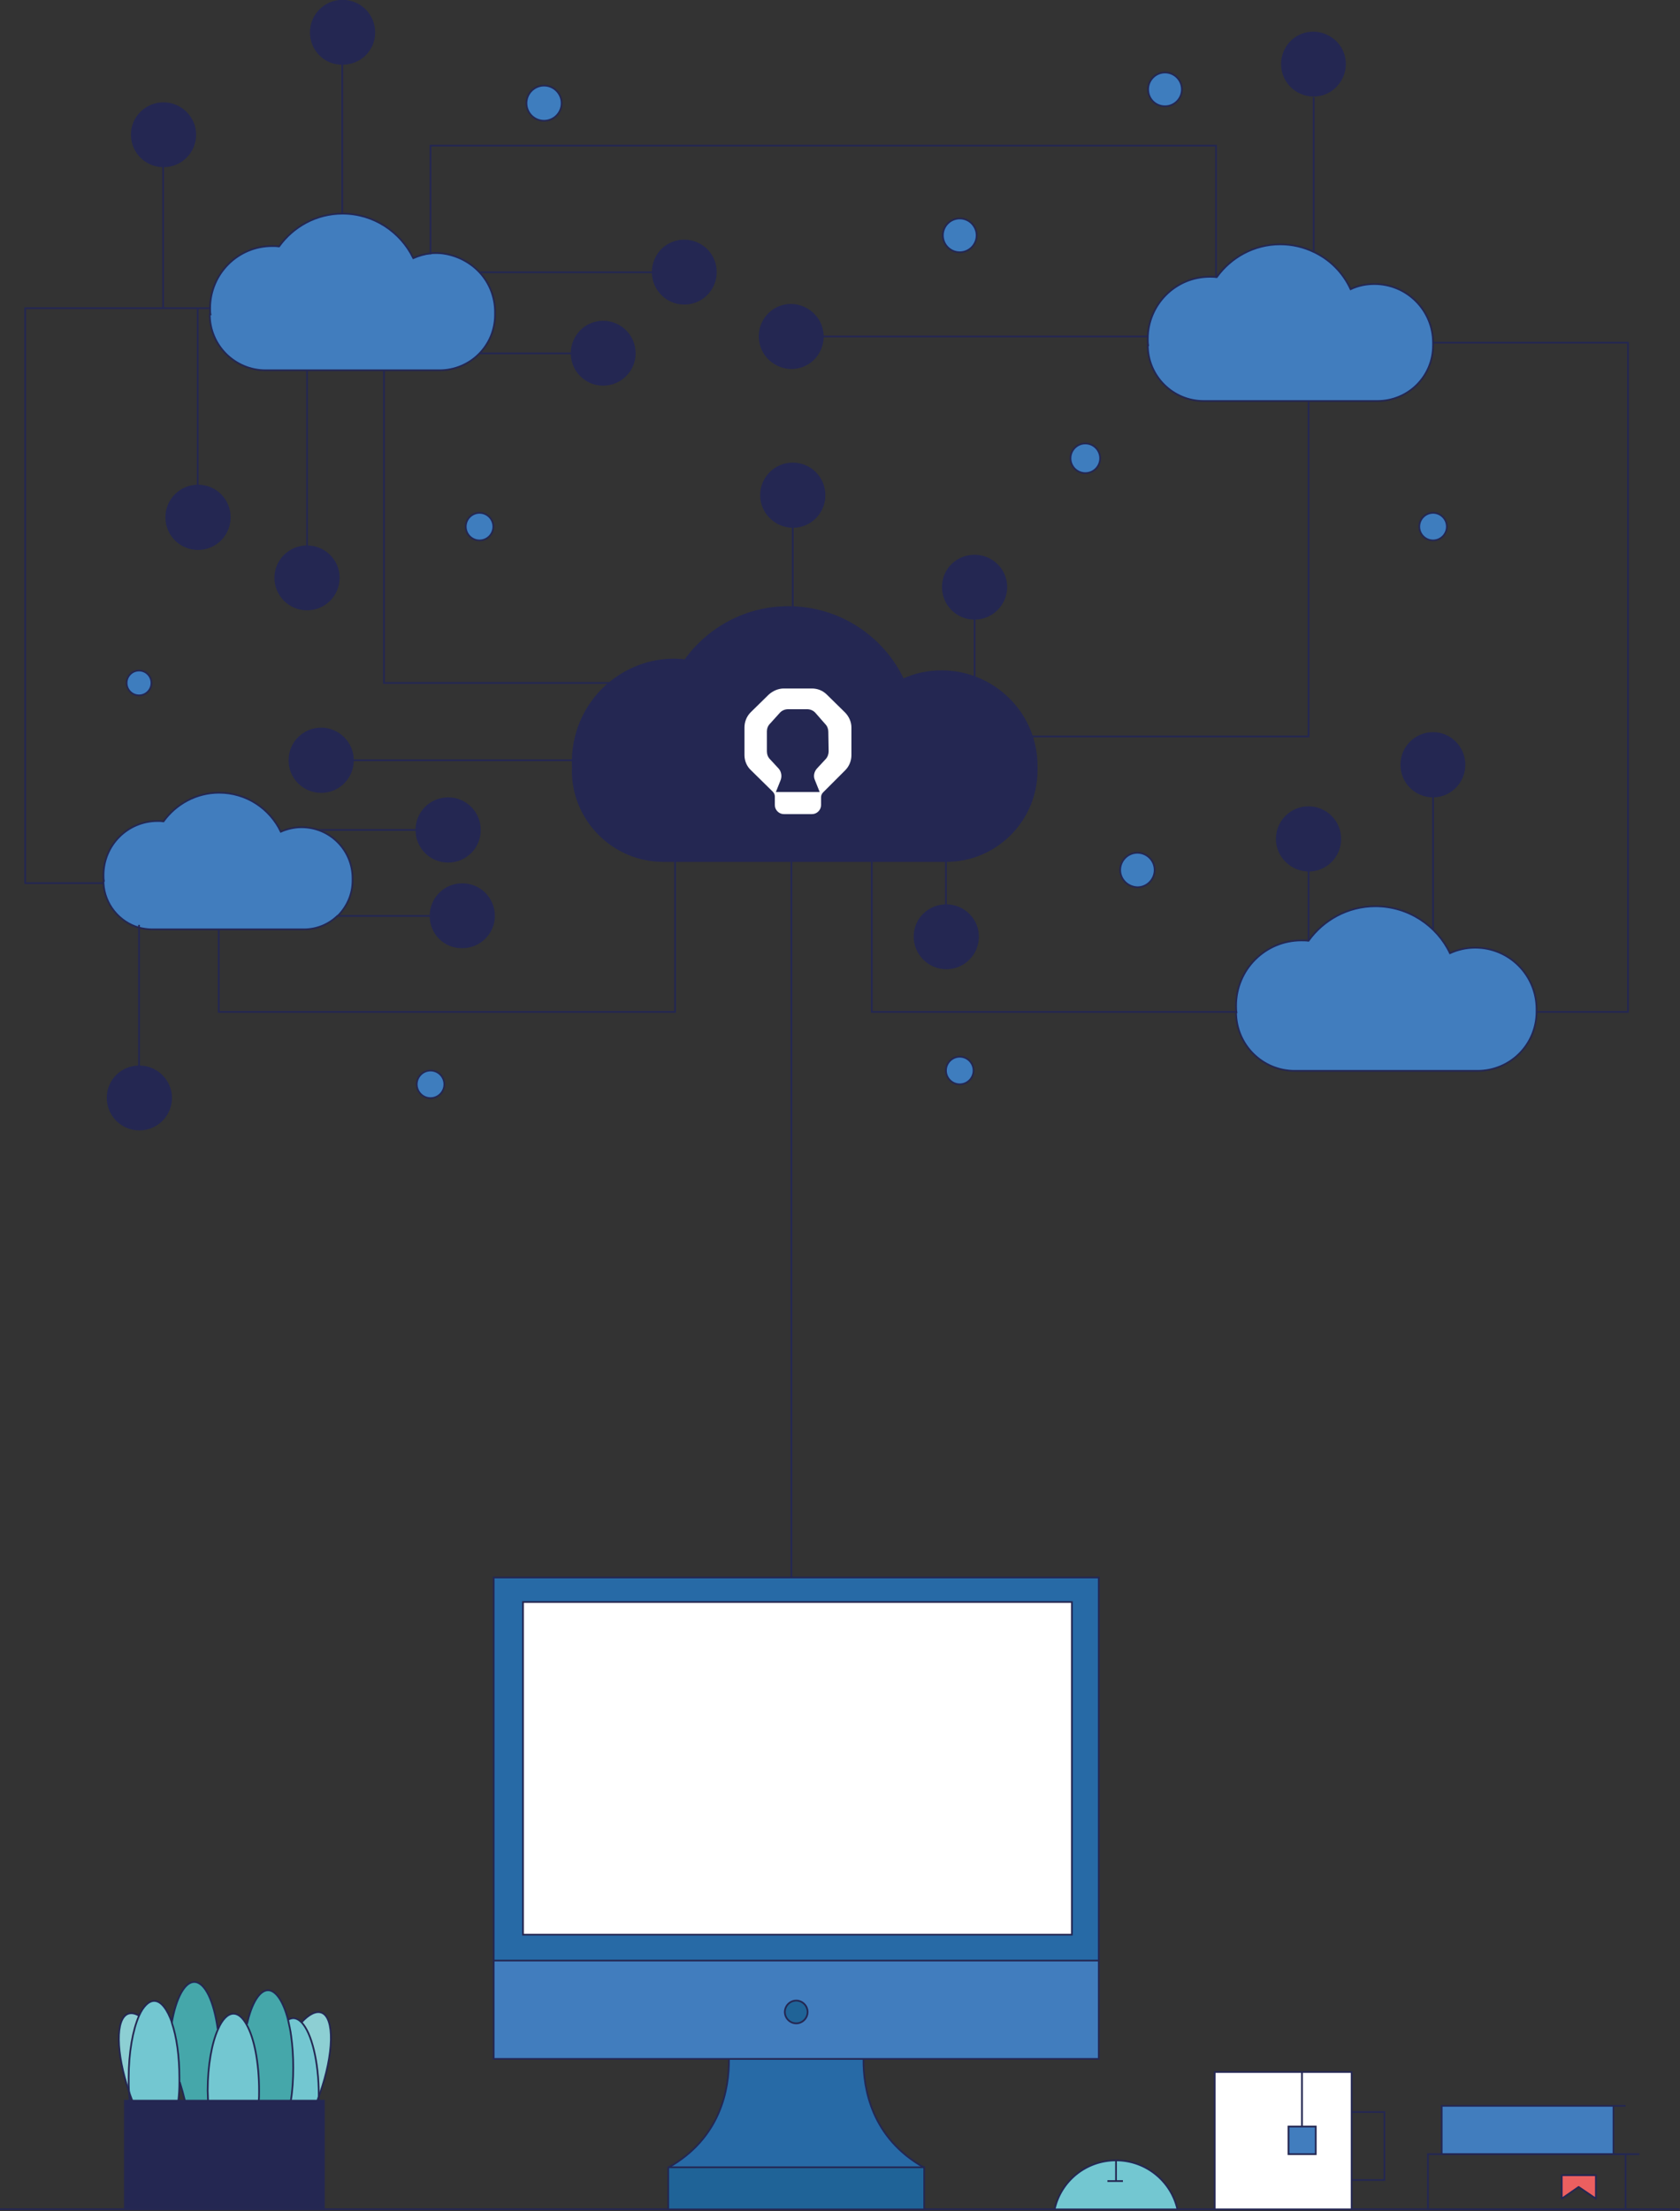 <svg width="608" height="800" viewBox="0 0 608 800" fill="none" xmlns="http://www.w3.org/2000/svg">
<rect x="0" y="0" width="608" height="800" fill="#333333" stroke="none"/>
<g clip-path="url(#clip0_2385_23668)">
<path d="M607.9 798.922H0V799.546H607.9V798.922Z" fill="#242752"/>
<path d="M117.235 759.969V799.297H45.196V759.969H46.944H47.818H64.673H66.92H75.285H93.638H105.25H114.738H115.363H117.235Z" fill="#242752"/>
<path d="M116.361 728.132C121.106 729.879 120.856 742.989 115.737 757.472C115.612 757.846 115.488 758.096 115.363 758.47C115.363 758.346 115.363 758.096 115.363 757.971C115.363 745.736 112.741 735.373 109.12 731.627C111.742 728.756 114.364 727.382 116.361 728.132Z" fill="#8DCFD3"/>
<path d="M115.362 758.47C115.237 758.97 114.988 759.469 114.863 759.968H105.249C105.874 756.348 106.123 752.228 106.123 747.983C106.123 743.987 105.874 740.117 105.374 736.621C105.124 734.499 104.625 732.501 104.25 730.753C104.875 730.379 105.499 730.129 106.248 730.129C107.247 730.129 108.371 730.628 109.245 731.627C112.865 735.373 115.487 745.735 115.487 757.971C115.362 758.096 115.362 758.22 115.362 758.47Z" fill="#73C7D1"/>
<path d="M105.249 736.621C105.748 740.117 105.998 743.862 105.998 747.982C105.998 752.227 105.624 756.347 105.124 759.968H93.638C93.638 758.72 93.763 757.596 93.763 756.347C93.763 746.11 92.015 737.245 89.268 732.376C90.891 725.01 93.763 720.141 96.884 720.141C99.88 720.141 102.502 724.261 104.125 730.878C104.625 732.501 104.999 734.499 105.249 736.621Z" fill="#45A7AA"/>
<path d="M93.763 756.223C93.763 757.471 93.763 758.72 93.638 759.843H75.285C75.285 758.595 75.16 757.471 75.16 756.223C75.16 747.109 76.658 738.993 78.906 733.999C80.404 730.503 82.401 728.381 84.524 728.381C86.272 728.381 87.895 729.879 89.268 732.376C91.89 737.12 93.763 745.985 93.763 756.223Z" fill="#73C7D1"/>
<path d="M78.906 733.999C76.659 739.118 75.161 747.233 75.161 756.347C75.161 757.596 75.161 758.844 75.285 759.968H66.921C66.421 757.846 65.797 755.598 65.048 753.226C65.048 752.727 65.048 752.227 65.048 751.728C65.048 743.862 64.049 736.871 62.301 731.752C63.799 723.012 66.921 717.019 70.416 717.019C74.162 716.894 77.533 724.011 78.906 733.999Z" fill="#45A7AA"/>
<path d="M65.047 751.728C65.047 752.228 65.047 752.727 65.047 753.227C65.047 755.599 64.923 757.846 64.673 759.969H47.818C47.568 759.344 47.319 758.595 47.069 757.971C46.944 757.597 46.819 757.222 46.694 756.847C46.57 755.224 46.57 753.476 46.57 751.728C46.57 742.49 48.068 734.374 50.315 729.255C51.813 725.884 53.811 723.887 55.809 723.887C58.306 723.887 60.553 726.883 62.301 731.877C63.924 736.871 65.047 743.863 65.047 751.728Z" fill="#73C7D1"/>
<path d="M46.444 728.506C47.568 728.132 48.941 728.382 50.315 729.256C48.068 734.374 46.569 742.49 46.569 751.729C46.569 753.477 46.569 755.225 46.694 756.848C41.825 742.739 41.7 730.13 46.444 728.506Z" fill="#8DCFD3"/>
<path d="M115.363 759.969H117.235V799.297H45.196V759.969H46.944H47.818H64.673H66.92H75.285H93.638H105.25H114.738H115.363Z" stroke="#242752" stroke-width="0.624" stroke-miterlimit="10"/>
<path d="M62.176 731.752C63.924 736.871 64.923 743.863 64.923 751.728C64.923 752.228 64.923 752.727 64.923 753.226C64.923 755.599 64.798 757.846 64.548 759.968" stroke="#242752" stroke-width="0.624" stroke-miterlimit="10"/>
<path d="M46.694 756.847C46.57 755.224 46.57 753.476 46.57 751.728C46.57 742.49 48.068 734.374 50.315 729.255C51.813 725.884 53.811 723.887 55.809 723.887C58.306 723.887 60.553 726.883 62.301 731.877" stroke="#242752" stroke-width="0.624" stroke-miterlimit="10"/>
<path d="M46.944 759.969C46.82 758.97 46.82 757.971 46.695 756.848" stroke="#242752" stroke-width="0.624" stroke-miterlimit="10"/>
<path d="M66.92 759.969C66.421 757.846 65.796 755.599 65.047 753.227" stroke="#242752" stroke-width="0.624" stroke-miterlimit="10"/>
<path d="M50.315 729.256C48.941 728.382 47.568 728.132 46.444 728.506C41.7 730.13 41.95 742.739 46.694 756.723C46.819 757.097 46.944 757.472 47.069 757.846C47.318 758.471 47.568 759.22 47.818 759.844" stroke="#242752" stroke-width="0.624" stroke-miterlimit="10"/>
<path d="M115.362 758.471C115.237 758.97 114.988 759.47 114.863 759.969" stroke="#242752" stroke-width="0.624" stroke-miterlimit="10"/>
<path d="M109.12 731.627C111.742 728.756 114.364 727.382 116.361 728.132C121.106 729.879 120.856 742.989 115.737 757.472C115.612 757.846 115.488 758.096 115.363 758.47" stroke="#242752" stroke-width="0.624" stroke-miterlimit="10"/>
<path d="M62.176 731.752C63.674 723.012 66.796 717.02 70.291 717.02C74.162 717.02 77.408 724.011 78.781 733.999" stroke="#242752" stroke-width="0.624" stroke-miterlimit="10"/>
<path d="M75.285 759.968C75.285 758.72 75.16 757.596 75.16 756.348C75.16 747.234 76.658 739.118 78.906 734.124C80.404 730.628 82.401 728.506 84.524 728.506C86.272 728.506 87.895 730.004 89.268 732.501C92.015 737.37 93.763 746.235 93.763 756.473C93.763 757.721 93.763 758.97 93.638 760.093" stroke="#242752" stroke-width="0.624" stroke-miterlimit="10"/>
<path d="M105.249 759.968C105.874 756.347 106.123 752.227 106.123 747.982C106.123 743.987 105.874 740.117 105.374 736.621C105.125 734.498 104.625 732.501 104.251 730.753C102.628 724.261 99.881 720.016 97.009 720.016C93.888 720.016 91.016 724.885 89.393 732.251" stroke="#242752" stroke-width="0.624" stroke-miterlimit="10"/>
<path d="M115.363 759.968C115.363 759.469 115.363 758.97 115.363 758.47C115.363 758.345 115.363 758.096 115.363 757.971C115.363 745.735 112.741 735.373 109.12 731.627C108.121 730.628 107.122 730.129 106.124 730.129C105.499 730.129 104.75 730.379 104.126 730.753" stroke="#242752" stroke-width="0.624" stroke-miterlimit="10"/>
<path d="M403.893 781.443C414.755 781.443 423.87 789.059 426.117 799.172H381.67C383.917 789.059 393.031 781.443 403.893 781.443Z" fill="#73C7D1"/>
<path d="M381.67 799.297C383.917 789.059 393.031 781.568 403.893 781.568C414.755 781.568 423.87 789.184 426.117 799.297" stroke="#242752" stroke-width="0.624" stroke-miterlimit="10"/>
<path d="M426.117 799.297H381.67" stroke="#242752" stroke-width="0.624" stroke-miterlimit="10"/>
<path d="M403.893 781.443V789.059" stroke="#242752" stroke-width="0.624" stroke-miterlimit="10"/>
<path d="M400.772 789.059H403.893H406.39" stroke="#242752" stroke-width="0.624" stroke-miterlimit="10"/>
<path d="M471.188 769.332H466.194V779.32H476.182V769.332H471.188ZM471.188 749.605H489.167V764.088V788.559V799.171H439.476V749.48H471.188V749.605Z" fill="white"/>
<path d="M476.182 769.332V779.32H466.319V769.332H471.188H476.182Z" fill="#417DBE"/>
<path d="M489.166 788.684V799.296H439.601V749.605H471.188H489.166V764.088V788.684Z" stroke="#242752" stroke-width="0.624" stroke-miterlimit="10"/>
<path d="M471.188 749.605V769.332" stroke="#242752" stroke-width="0.624" stroke-miterlimit="10"/>
<path d="M476.182 779.32H466.319V769.332H471.188H476.182V779.32Z" stroke="#242752" stroke-width="0.624" stroke-miterlimit="10"/>
<path d="M489.167 788.684H501.028V764.088H489.167" stroke="#242752" stroke-width="0.624" stroke-miterlimit="10"/>
<path d="M583.928 761.842H521.752V779.196H583.928V761.842Z" fill="#417DBE"/>
<path d="M577.561 786.938V795.427L571.318 791.182L565.2 795.427V786.938H577.561Z" fill="#EB5F60"/>
<path d="M593.292 799.296H588.298H516.758V779.32H521.752H583.928H588.298H593.292" stroke="#242752" stroke-width="0.624" stroke-miterlimit="10"/>
<path d="M588.298 779.32V799.296" stroke="#242752" stroke-width="0.624" stroke-miterlimit="10"/>
<path d="M588.298 779.321H583.928H521.752V761.842H583.928H588.298" stroke="#242752" stroke-width="0.624" stroke-miterlimit="10"/>
<path d="M583.928 761.842V779.321" stroke="#242752" stroke-width="0.624" stroke-miterlimit="10"/>
<path d="M565.2 786.938H577.561V795.427L571.318 791.182L565.2 795.427V786.938Z" stroke="#242752" stroke-width="0.624" stroke-miterlimit="10" stroke-linejoin="round"/>
<path d="M397.651 709.279V744.862H312.502H263.811H178.662V709.279H397.651ZM292.277 727.882C292.277 725.635 290.404 723.762 288.157 723.762C285.909 723.762 284.036 725.635 284.036 727.882C284.036 730.129 285.909 732.002 288.157 732.002C290.404 732.002 292.277 730.129 292.277 727.882Z" fill="#417DBE"/>
<path d="M397.651 570.695V709.28H178.662V570.695H397.651ZM387.787 699.791V579.435H189.274V699.791H387.787Z" fill="#276AA6"/>
<path d="M387.913 579.561H189.275V699.917H387.913V579.561Z" fill="white"/>
<path d="M334.477 784.19V799.297H241.962V784.19H334.477C334.477 784.065 334.477 784.19 334.477 784.19Z" fill="#1F6397"/>
<path d="M334.477 784.066H241.962C260.94 773.454 263.936 755.6 263.936 744.738H312.628C312.378 755.6 315.499 773.454 334.477 784.066Z" fill="#276AA6"/>
<path d="M288.157 723.764C290.404 723.764 292.277 725.636 292.277 727.884C292.277 730.131 290.404 732.004 288.157 732.004C285.909 732.004 284.037 730.131 284.037 727.884C284.037 725.636 285.909 723.764 288.157 723.764Z" fill="#1F6397"/>
<path d="M397.651 709.28V744.863H312.502H263.81H178.662V709.28V570.695H397.651V709.28Z" stroke="#242752" stroke-width="0.624" stroke-miterlimit="10"/>
<path d="M178.662 709.279H397.651" stroke="#242752" stroke-width="0.624" stroke-miterlimit="10"/>
<path d="M387.913 579.561H189.275V699.917H387.913V579.561Z" stroke="#242752" stroke-width="0.624" stroke-miterlimit="10"/>
<path d="M334.476 784.191V799.298H241.837V784.191V784.066H241.962H334.476V784.191Z" stroke="#242752" stroke-width="0.624" stroke-miterlimit="10"/>
<path d="M263.811 744.863C263.936 755.725 260.814 773.579 241.837 784.191" stroke="#242752" stroke-width="0.624" stroke-miterlimit="10"/>
<path d="M312.503 744.863C312.378 755.725 315.499 773.579 334.476 784.191" stroke="#242752" stroke-width="0.624" stroke-miterlimit="10"/>
<path d="M284.037 727.884C284.037 725.636 285.909 723.764 288.157 723.764C290.404 723.764 292.277 725.636 292.277 727.884C292.277 730.131 290.404 732.004 288.157 732.004C285.909 732.004 284.037 730.131 284.037 727.884Z" stroke="#242752" stroke-width="0.624" stroke-miterlimit="10"/>
<path d="M556.086 365.065C556.086 365.439 556.086 365.689 556.086 366.064C556.086 371.932 553.714 377.3 549.844 381.046C545.973 384.916 540.605 387.288 534.737 387.288H468.566C456.83 387.288 447.341 377.8 447.341 366.064H447.466C447.341 365.315 447.341 364.441 447.341 363.691C447.341 350.582 457.953 340.095 470.938 340.095C471.812 340.095 472.686 340.095 473.56 340.219C478.928 332.728 487.793 327.734 497.781 327.734C509.642 327.734 520.004 334.726 524.749 344.714C527.495 343.466 530.617 342.717 533.863 342.717C546.098 342.841 556.086 352.705 556.086 365.065Z" fill="#417DBE"/>
<path d="M518.632 288.156C512.264 288.156 507.145 283.037 507.145 276.67C507.145 270.303 512.264 265.184 518.632 265.184C524.874 265.184 529.993 270.303 529.993 276.67C529.993 283.037 524.874 288.156 518.632 288.156Z" fill="#242752"/>
<path d="M518.631 185.529C521.378 185.529 523.626 187.777 523.626 190.523C523.626 193.27 521.378 195.517 518.631 195.517C515.885 195.517 513.637 193.27 513.637 190.523C513.637 187.777 515.885 185.529 518.631 185.529Z" fill="#3E7DBE"/>
<path d="M475.433 91.266C481.301 94.013 486.045 98.757 488.792 104.75C491.414 103.502 494.285 102.877 497.407 102.877C509.018 102.877 518.506 112.366 518.506 123.977C518.506 124.227 518.506 124.601 518.506 124.976C518.506 130.594 516.259 135.588 512.639 139.209C509.018 142.83 503.899 145.077 498.405 145.077H473.435H435.48C424.369 145.077 415.255 136.088 415.255 124.851H415.379C415.255 124.102 415.255 123.353 415.255 122.604C415.255 110.243 425.243 100.131 437.728 100.131C438.477 100.131 439.226 100.131 439.975 100.255C440.1 100.255 440.1 100.255 440.225 100.255C445.344 93.139 453.709 88.394 463.197 88.394C467.692 88.519 471.812 89.518 475.433 91.266Z" fill="#417DBE"/>
<path d="M481.176 13.235C486.67 16.356 488.542 23.348 485.296 28.841C482.05 34.334 475.183 36.207 469.69 33.086C464.196 29.965 462.324 22.973 465.445 17.48C468.691 11.986 475.683 10.113 481.176 13.235Z" fill="#242752"/>
<path d="M473.56 314.875C467.193 314.875 462.074 309.756 462.074 303.389C462.074 297.021 467.193 291.902 473.56 291.902C479.927 291.902 485.046 297.021 485.046 303.389C485.046 309.756 479.803 314.875 473.56 314.875Z" fill="#242752"/>
<path d="M421.498 26.219C424.869 26.219 427.615 28.965 427.615 32.337C427.615 35.707 424.869 38.454 421.498 38.454C418.127 38.454 415.38 35.707 415.38 32.337C415.38 28.965 418.127 26.219 421.498 26.219Z" fill="#3E7DBE"/>
<path d="M411.509 308.507C414.88 308.507 417.752 311.254 417.752 314.749C417.752 318.12 415.005 320.992 411.509 320.992C408.138 320.992 405.267 318.245 405.267 314.749C405.392 311.254 408.138 308.507 411.509 308.507Z" fill="#3E7DBE"/>
<path d="M392.781 171.171C395.746 171.171 398.15 168.767 398.15 165.802C398.15 162.837 395.746 160.434 392.781 160.434C389.816 160.434 387.413 162.837 387.413 165.802C387.413 168.767 389.816 171.171 392.781 171.171Z" fill="#3E7DBE"/>
<path d="M375.178 278.793C375.178 287.782 371.557 296.022 365.564 302.015C359.571 308.008 351.456 311.629 342.342 311.629H315.374H286.284H244.084H240.089C221.985 311.629 207.253 296.896 207.253 278.793H207.378C207.253 277.544 207.253 276.421 207.253 275.172C207.253 263.936 212.372 253.823 220.362 247.206C226.73 241.962 234.845 238.716 243.709 238.716C245.083 238.716 246.331 238.84 247.705 238.965C256.07 227.354 269.678 219.738 285.035 219.738C303.388 219.738 319.244 230.475 326.611 245.957C330.856 243.959 335.6 242.961 340.594 242.961C344.714 242.961 348.709 243.71 352.455 245.083C362.193 248.704 369.934 256.569 373.18 266.433C374.304 269.804 374.928 273.424 374.928 277.295C375.178 277.669 375.178 278.293 375.178 278.793Z" fill="#242752"/>
<path d="M352.704 201.011C359.072 201.011 364.191 206.13 364.191 212.372C364.191 218.615 359.072 223.858 352.704 223.858C346.337 223.858 341.218 218.74 341.218 212.372C341.218 206.005 346.337 201.011 352.704 201.011Z" fill="#242752"/>
<path d="M347.336 79.155C350.707 79.155 353.453 81.902 353.453 85.273C353.453 88.644 350.707 91.391 347.336 91.391C343.965 91.391 341.218 88.644 341.218 85.273C341.218 81.902 343.965 79.155 347.336 79.155Z" fill="#3E7DBE"/>
<path d="M347.336 382.294C350.083 382.294 352.33 384.541 352.33 387.288C352.33 390.035 350.083 392.282 347.336 392.282C344.59 392.282 342.342 390.035 342.342 387.288C342.342 384.541 344.59 382.294 347.336 382.294Z" fill="#3E7DBE"/>
<path d="M342.342 327.359C348.709 327.359 353.828 332.478 353.828 338.721C353.828 345.088 348.709 350.207 342.342 350.207C335.974 350.207 330.855 345.088 330.855 338.721C330.98 332.478 336.099 327.359 342.342 327.359Z" fill="#242752"/>
<path d="M292.151 111.867C297.645 114.988 299.518 121.98 296.396 127.473C293.275 132.967 286.283 134.839 280.79 131.593C275.297 128.472 273.424 121.48 276.545 115.987C279.666 110.493 286.658 108.621 292.151 111.867Z" fill="#242752"/>
<path d="M286.908 167.676C293.275 167.676 298.394 172.795 298.394 179.162C298.394 185.529 293.275 190.648 286.908 190.648C280.54 190.648 275.421 185.529 275.421 179.162C275.421 172.795 280.54 167.676 286.908 167.676Z" fill="#242752"/>
<path d="M253.447 88.52C258.941 91.641 260.814 98.633 257.692 104.127C254.571 109.62 247.579 111.493 242.086 108.247C238.465 106.124 236.343 102.254 236.343 98.383C236.343 96.386 236.842 94.513 237.841 92.64C240.962 87.272 247.954 85.399 253.447 88.52Z" fill="#242752"/>
<path d="M206.879 127.848C206.879 121.48 211.998 116.361 218.24 116.361C224.608 116.361 229.726 121.48 229.726 127.848C229.726 134.09 224.608 139.209 218.24 139.209C211.998 139.209 206.879 134.09 206.879 127.848Z" fill="#242752"/>
<path d="M196.89 43.698C200.407 43.698 203.258 40.847 203.258 37.33C203.258 33.814 200.407 30.963 196.89 30.963C193.373 30.963 190.523 33.814 190.523 37.33C190.523 40.847 193.373 43.698 196.89 43.698Z" fill="#3E7DBE"/>
<path d="M155.814 91.891C156.563 91.766 157.312 91.766 158.061 91.766C164.179 91.766 169.673 94.388 173.543 98.508C177.039 102.253 179.161 107.372 179.161 112.866C179.161 113.115 179.161 113.49 179.161 113.865C179.161 119.483 176.914 124.477 173.293 128.098C169.673 131.718 164.554 133.966 159.06 133.966H138.959H111.117H96.135C85.024 133.966 75.909 124.976 75.909 113.74H76.159C76.034 112.991 76.034 112.242 76.034 111.492C76.034 99.132 86.022 89.019 98.507 89.019C99.381 89.019 100.131 89.019 101.004 89.144C106.123 82.028 114.488 77.283 123.977 77.283C135.214 77.283 144.952 83.9 149.572 93.389C151.444 92.64 153.567 92.141 155.814 91.891Z" fill="#417DBE"/>
<path d="M173.543 185.529C176.29 185.529 178.537 187.777 178.537 190.523C178.537 193.27 176.29 195.517 173.543 195.517C170.796 195.517 168.549 193.27 168.549 190.523C168.549 187.777 170.796 185.529 173.543 185.529Z" fill="#3E7DBE"/>
<path d="M167.176 319.993C173.543 319.993 178.662 325.112 178.662 331.479C178.662 337.722 173.543 342.841 167.176 342.841C160.808 342.841 155.689 337.722 155.689 331.479C155.814 325.112 160.933 319.993 167.176 319.993Z" fill="#242752"/>
<path d="M162.057 288.905C168.424 288.905 173.543 294.024 173.543 300.392C173.543 306.759 168.424 311.878 162.057 311.878C155.689 311.878 150.571 306.759 150.571 300.392C150.695 293.899 155.814 288.905 162.057 288.905Z" fill="#242752"/>
<path d="M155.814 387.288C158.561 387.288 160.808 389.535 160.808 392.282C160.808 395.029 158.561 397.276 155.814 397.276C153.067 397.276 150.82 395.029 150.82 392.282C150.82 389.535 153.067 387.288 155.814 387.288Z" fill="#3E7DBE"/>
<path d="M123.852 0.25C130.22 0.25 135.339 5.369 135.339 11.736C135.339 18.104 130.22 23.098 123.852 23.098C117.485 23.098 112.366 17.979 112.366 11.736C112.491 5.369 117.61 0.25 123.852 0.25Z" fill="#242752"/>
<path d="M50.315 335.6C43.198 333.602 37.83 327.11 37.455 319.494C37.455 319.244 37.455 318.995 37.455 318.62H37.58C37.455 317.996 37.455 317.372 37.455 316.623C37.455 305.761 46.195 297.021 57.057 297.021C57.806 297.021 58.43 297.021 59.179 297.146C63.674 290.903 71.04 286.783 79.28 286.783C89.143 286.783 97.633 292.526 101.629 300.891C103.876 299.893 106.498 299.268 109.12 299.268C119.357 299.268 127.598 307.508 127.598 317.746C127.598 317.996 127.598 318.246 127.598 318.62C127.598 323.489 125.6 327.859 122.479 331.105C122.354 331.23 122.229 331.355 122.104 331.48C118.983 334.476 114.738 336.349 109.994 336.349H79.155H55.059C53.436 336.224 51.813 335.975 50.315 335.6Z" fill="#417DBE"/>
<path d="M116.111 263.686C122.354 263.686 127.598 268.804 127.598 275.172C127.598 281.539 122.479 286.658 116.111 286.658C109.744 286.658 104.625 281.539 104.625 275.172C104.75 268.804 109.869 263.686 116.111 263.686Z" fill="#242752"/>
<path d="M111.117 197.515C117.485 197.515 122.603 202.634 122.603 208.876C122.603 215.244 117.485 220.362 111.117 220.362C104.75 220.362 99.631 215.244 99.631 208.876C99.631 202.758 104.75 197.515 111.117 197.515Z" fill="#242752"/>
<path d="M71.54 175.791C77.907 175.791 83.026 180.91 83.026 187.277C83.026 193.645 77.907 198.764 71.54 198.764C65.172 198.764 60.053 193.645 60.053 187.277C60.178 180.91 65.297 175.791 71.54 175.791Z" fill="#242752"/>
<path d="M59.055 60.178C52.688 60.178 47.569 55.059 47.569 48.691C47.569 42.449 52.688 37.33 59.055 37.33C65.297 37.33 70.541 42.449 70.541 48.691C70.541 55.059 65.422 60.178 59.055 60.178Z" fill="#242752"/>
<path d="M50.315 385.79C56.558 385.79 61.802 390.909 61.802 397.151C61.802 403.519 56.683 408.638 50.315 408.638C43.948 408.638 38.829 403.519 38.829 397.151C38.954 390.784 44.073 385.79 50.315 385.79Z" fill="#242752"/>
<path d="M50.315 251.575C52.797 251.575 54.81 249.563 54.81 247.081C54.81 244.598 52.797 242.586 50.315 242.586C47.833 242.586 45.821 244.598 45.821 247.081C45.821 249.563 47.833 251.575 50.315 251.575Z" fill="#3E7DBE"/>
<path d="M220.612 247.081C226.979 241.837 235.095 238.591 243.959 238.591C245.333 238.591 246.581 238.716 247.954 238.84C256.319 227.229 269.928 219.613 285.285 219.613C303.638 219.613 319.494 230.35 326.86 245.832C331.105 243.834 335.85 242.836 340.844 242.836C344.964 242.836 348.959 243.585 352.704 244.958C362.443 248.579 370.184 256.444 373.43 266.308C374.553 269.679 375.178 273.299 375.178 277.17C375.178 277.669 375.178 278.168 375.178 278.668C375.178 287.657 371.557 295.897 365.564 301.89C359.571 307.883 351.456 311.504 342.342 311.504H315.374H286.284H244.084H240.089C221.985 311.504 207.253 296.771 207.253 278.668H207.378C207.253 277.419 207.253 276.296 207.253 275.047C207.503 263.811 212.497 253.822 220.612 247.081Z" stroke="#242752" stroke-width="0.624" stroke-miterlimit="10"/>
<path d="M556.086 366.064C556.086 371.932 553.714 377.3 549.844 381.171C545.973 385.041 540.605 387.413 534.737 387.413H468.566C456.83 387.413 447.341 377.925 447.341 366.189H447.466C447.341 365.44 447.341 364.566 447.341 363.816C447.341 350.707 457.953 340.22 470.938 340.22C471.812 340.22 472.686 340.22 473.56 340.344C478.928 332.853 487.793 327.859 497.781 327.859C509.642 327.859 520.004 334.851 524.749 344.839C527.495 343.591 530.617 342.842 533.863 342.842C546.223 342.842 556.086 352.83 556.086 365.065C556.086 365.315 556.086 365.689 556.086 366.064Z" stroke="#242752" stroke-width="0.624" stroke-miterlimit="10"/>
<path d="M122.104 331.355C118.983 334.351 114.738 336.224 109.994 336.224H79.155H55.059C53.436 336.224 51.813 335.975 50.315 335.6C43.198 333.602 37.83 327.11 37.455 319.494C37.455 319.244 37.455 318.995 37.455 318.62H37.58C37.455 317.996 37.455 317.372 37.455 316.623C37.455 305.761 46.195 297.021 57.057 297.021C57.806 297.021 58.43 297.021 59.179 297.146C63.674 290.903 71.04 286.783 79.28 286.783C89.143 286.783 97.633 292.526 101.629 300.891C103.876 299.893 106.498 299.268 109.12 299.268C119.357 299.268 127.598 307.508 127.598 317.746C127.598 317.996 127.598 318.246 127.598 318.62C127.598 323.489 125.6 327.859 122.479 331.105C122.354 331.23 122.229 331.355 122.104 331.355Z" stroke="#242752" stroke-width="0.624" stroke-miterlimit="10"/>
<path d="M173.543 98.508C177.039 102.253 179.161 107.372 179.161 112.866C179.161 113.115 179.161 113.49 179.161 113.865C179.161 119.483 176.914 124.477 173.293 128.098C169.673 131.718 164.554 133.966 159.06 133.966H138.959H111.117H96.135C85.024 133.966 75.909 124.976 75.909 113.74H76.159C76.034 112.991 76.034 112.242 76.034 111.492C76.034 99.132 86.022 89.019 98.507 89.019C99.381 89.019 100.131 89.019 101.004 89.144C106.123 82.028 114.488 77.283 123.977 77.283C135.214 77.283 144.952 83.9 149.572 93.389C151.569 92.515 153.692 91.891 155.939 91.641C156.688 91.516 157.437 91.516 158.186 91.516C164.179 91.766 169.673 94.388 173.543 98.508Z" stroke="#242752" stroke-width="0.624" stroke-miterlimit="10"/>
<path d="M518.631 123.977C518.631 124.227 518.631 124.601 518.631 124.976C518.631 130.594 516.384 135.588 512.763 139.209C509.143 142.83 504.024 145.077 498.53 145.077H473.56H435.605C424.494 145.077 415.379 136.088 415.379 124.851H415.504C415.379 124.102 415.379 123.353 415.379 122.604C415.379 110.243 425.367 100.131 437.853 100.131C438.602 100.131 439.351 100.131 440.1 100.255C440.225 100.255 440.225 100.255 440.35 100.255C445.469 93.139 453.834 88.394 463.322 88.394C467.692 88.394 471.812 89.393 475.433 91.141C481.301 93.888 486.045 98.632 488.792 104.625C491.414 103.377 494.285 102.752 497.407 102.752C509.143 102.752 518.631 112.241 518.631 123.977Z" stroke="#242752" stroke-width="0.624" stroke-miterlimit="10"/>
<path d="M286.408 311.504V570.695" stroke="#242752" stroke-width="0.624" stroke-miterlimit="10"/>
<path d="M315.498 311.504V366.064H447.341" stroke="#242752" stroke-width="0.624" stroke-miterlimit="10"/>
<path d="M79.156 336.224V366.064H244.334V311.504" stroke="#242752" stroke-width="0.624" stroke-miterlimit="10"/>
<path d="M76.034 111.492H71.539H59.054H9.114V319.494H37.455H37.58" stroke="#242752" stroke-width="0.624" stroke-miterlimit="10"/>
<path d="M207.502 275.047H127.598" stroke="#242752" stroke-width="0.624" stroke-miterlimit="10"/>
<path d="M122.104 331.355H155.814" stroke="#242752" stroke-width="0.624" stroke-miterlimit="10"/>
<path d="M115.362 300.268H150.695" stroke="#242752" stroke-width="0.624" stroke-miterlimit="10"/>
<path d="M111.118 133.966V197.515" stroke="#242752" stroke-width="0.624" stroke-miterlimit="10"/>
<path d="M71.54 111.492V175.791" stroke="#242752" stroke-width="0.624" stroke-miterlimit="10"/>
<path d="M59.054 111.492V60.178V58.805" stroke="#242752" stroke-width="0.624" stroke-miterlimit="10"/>
<path d="M123.852 77.408V23.223" stroke="#242752" stroke-width="0.624" stroke-miterlimit="10"/>
<path d="M173.543 98.508H236.218" stroke="#242752" stroke-width="0.624" stroke-miterlimit="10"/>
<path d="M173.543 127.848H206.878H207.502" stroke="#242752" stroke-width="0.624" stroke-miterlimit="10"/>
<path d="M138.959 133.966V247.081H220.487H220.612" stroke="#242752" stroke-width="0.624" stroke-miterlimit="10"/>
<path d="M50.315 334.601V335.599V385.79" stroke="#242752" stroke-width="0.624" stroke-miterlimit="10"/>
<path d="M440.1 100.381V100.256V52.688H155.814V91.891V92.016" stroke="#242752" stroke-width="0.624" stroke-miterlimit="10"/>
<path d="M297.894 121.73H415.504" stroke="#242752" stroke-width="0.624" stroke-miterlimit="10"/>
<path d="M475.433 91.266V35.208" stroke="#242752" stroke-width="0.624" stroke-miterlimit="10"/>
<path d="M518.632 123.978H589.172V366.064H556.087" stroke="#242752" stroke-width="0.624" stroke-miterlimit="10"/>
<path d="M518.632 336.224V288.157V286.908" stroke="#242752" stroke-width="0.624" stroke-miterlimit="10"/>
<path d="M473.56 340.22V314.875V314.75" stroke="#242752" stroke-width="0.624" stroke-miterlimit="10"/>
<path d="M462.073 303.514C462.073 297.146 467.192 292.027 473.56 292.027C479.927 292.027 485.046 297.146 485.046 303.514C485.046 309.881 479.927 315 473.56 315C467.192 314.875 462.073 309.756 462.073 303.514Z" stroke="#242752" stroke-width="0.624" stroke-miterlimit="10"/>
<path d="M330.979 338.846C330.979 332.478 336.098 327.484 342.466 327.484C348.833 327.484 353.952 332.603 353.952 338.846C353.952 345.213 348.833 350.332 342.466 350.332C336.098 350.332 330.979 345.088 330.979 338.846Z" stroke="#242752" stroke-width="0.624" stroke-miterlimit="10"/>
<path d="M341.218 212.372C341.218 206.005 346.337 201.011 352.704 201.011C359.072 201.011 364.191 206.13 364.191 212.372C364.191 218.615 359.072 223.858 352.704 223.858C346.337 223.858 341.218 218.74 341.218 212.372Z" stroke="#242752" stroke-width="0.624" stroke-miterlimit="10"/>
<path d="M275.421 179.162C275.421 172.795 280.54 167.676 286.907 167.676C293.275 167.676 298.393 172.795 298.393 179.162C298.393 185.529 293.275 190.648 286.907 190.648C280.54 190.524 275.421 185.405 275.421 179.162Z" stroke="#242752" stroke-width="0.624" stroke-miterlimit="10"/>
<path d="M38.953 397.151C38.953 390.784 44.072 385.79 50.439 385.79C56.682 385.79 61.926 390.909 61.926 397.151C61.926 403.519 56.807 408.638 50.439 408.638C44.072 408.638 38.953 403.519 38.953 397.151Z" stroke="#242752" stroke-width="0.624" stroke-miterlimit="10"/>
<path d="M104.75 275.047C104.75 268.679 109.869 263.561 116.237 263.561C122.479 263.561 127.723 268.679 127.723 275.047C127.723 281.414 122.604 286.533 116.237 286.533C109.869 286.533 104.75 281.414 104.75 275.047Z" stroke="#242752" stroke-width="0.624" stroke-miterlimit="10"/>
<path d="M99.631 209.001C99.631 202.759 104.75 197.64 111.117 197.64C117.485 197.64 122.603 202.759 122.603 209.001C122.603 215.368 117.485 220.487 111.117 220.487C104.75 220.487 99.631 215.368 99.631 209.001Z" stroke="#242752" stroke-width="0.624" stroke-miterlimit="10"/>
<path d="M60.178 187.152C60.178 180.785 65.297 175.666 71.664 175.666C78.032 175.666 83.151 180.785 83.151 187.152C83.151 193.52 78.032 198.639 71.664 198.639C65.297 198.639 60.178 193.52 60.178 187.152Z" stroke="#242752" stroke-width="0.624" stroke-miterlimit="10"/>
<path d="M47.693 48.691C47.693 42.449 52.812 37.33 59.179 37.33C65.421 37.33 70.665 42.449 70.665 48.691C70.665 55.059 65.546 60.178 59.179 60.178C52.812 60.178 47.693 55.059 47.693 48.691Z" stroke="#242752" stroke-width="0.624" stroke-miterlimit="10"/>
<path d="M112.49 11.736C112.49 5.369 117.609 0.25 123.977 0.25C130.344 0.25 135.463 5.369 135.463 11.736C135.463 18.104 130.344 23.098 123.977 23.098C117.609 23.223 112.49 18.104 112.49 11.736Z" stroke="#242752" stroke-width="0.624" stroke-miterlimit="10"/>
<path d="M206.878 127.848C206.878 121.48 211.997 116.361 218.24 116.361C224.607 116.361 229.726 121.48 229.726 127.848C229.726 134.09 224.607 139.209 218.24 139.209C211.997 139.209 206.878 134.09 206.878 127.848Z" stroke="#242752" stroke-width="0.624" stroke-miterlimit="10"/>
<path d="M280.665 131.593C275.172 128.472 273.299 121.48 276.42 115.987C279.541 110.493 286.533 108.621 292.026 111.867C297.52 114.988 299.393 121.98 296.271 127.473C293.15 132.967 286.158 134.839 280.665 131.593Z" stroke="#242752" stroke-width="0.624" stroke-miterlimit="10"/>
<path d="M469.689 33.086C464.196 29.964 462.323 22.973 465.444 17.479C468.566 11.986 475.557 10.113 481.051 13.359C486.544 16.48 488.417 23.472 485.171 28.965C481.925 34.459 475.183 36.207 469.689 33.086Z" stroke="#242752" stroke-width="0.624" stroke-miterlimit="10"/>
<path d="M241.961 108.371C238.34 106.249 236.218 102.378 236.218 98.508C236.218 96.51 236.717 94.637 237.716 92.765C240.837 87.271 247.829 85.398 253.322 88.52C258.816 91.641 260.689 98.633 257.567 104.126C254.446 109.62 247.454 111.492 241.961 108.371Z" stroke="#242752" stroke-width="0.624" stroke-miterlimit="10"/>
<path d="M155.814 331.355C155.814 324.988 160.933 319.869 167.3 319.869C173.668 319.869 178.787 324.988 178.787 331.355C178.787 337.598 173.668 342.717 167.3 342.717C160.933 342.842 155.814 337.723 155.814 331.355Z" stroke="#242752" stroke-width="0.624" stroke-miterlimit="10"/>
<path d="M150.695 300.268C150.695 293.9 155.813 288.781 162.181 288.781C168.548 288.781 173.667 293.9 173.667 300.268C173.667 306.635 168.548 311.754 162.181 311.754C155.813 311.754 150.695 306.635 150.695 300.268Z" stroke="#242752" stroke-width="0.624" stroke-miterlimit="10"/>
<path d="M507.145 276.67C507.145 270.303 512.264 265.184 518.631 265.184C524.874 265.184 529.993 270.303 529.993 276.67C529.993 283.037 524.874 288.156 518.631 288.156C512.264 288.156 507.145 283.037 507.145 276.67Z" stroke="#242752" stroke-width="0.624" stroke-miterlimit="10"/>
<path d="M342.341 311.504V327.36V327.485" stroke="#242752" stroke-width="0.624" stroke-miterlimit="10"/>
<path d="M352.704 244.958V223.858" stroke="#242752" stroke-width="0.624" stroke-miterlimit="10"/>
<path d="M286.908 219.613V190.522" stroke="#242752" stroke-width="0.624" stroke-miterlimit="10"/>
<path d="M373.429 266.432H473.56V145.077" stroke="#242752" stroke-width="0.624" stroke-miterlimit="10"/>
<path d="M50.315 251.575C52.797 251.575 54.809 249.563 54.809 247.081C54.809 244.598 52.797 242.586 50.315 242.586C47.832 242.586 45.82 244.598 45.82 247.081C45.82 249.563 47.832 251.575 50.315 251.575Z" stroke="#242752" stroke-width="0.624" stroke-miterlimit="10"/>
<path d="M168.549 190.523C168.549 187.777 170.796 185.529 173.543 185.529C176.29 185.529 178.537 187.777 178.537 190.523C178.537 193.27 176.29 195.517 173.543 195.517C170.796 195.517 168.549 193.27 168.549 190.523Z" stroke="#242752" stroke-width="0.624" stroke-miterlimit="10"/>
<path d="M196.89 43.698C200.406 43.698 203.257 40.847 203.257 37.33C203.257 33.814 200.406 30.963 196.89 30.963C193.373 30.963 190.522 33.814 190.522 37.33C190.522 40.847 193.373 43.698 196.89 43.698Z" stroke="#242752" stroke-width="0.624" stroke-miterlimit="10"/>
<path d="M341.218 85.149C341.218 81.778 343.965 79.031 347.336 79.031C350.707 79.031 353.453 81.778 353.453 85.149C353.453 88.52 350.707 91.267 347.336 91.267C343.965 91.267 341.218 88.52 341.218 85.149Z" stroke="#242752" stroke-width="0.624" stroke-miterlimit="10"/>
<path d="M415.504 32.337C415.504 28.965 418.251 26.219 421.622 26.219C424.993 26.219 427.74 28.965 427.74 32.337C427.74 35.707 424.993 38.454 421.622 38.454C418.126 38.454 415.504 35.707 415.504 32.337Z" stroke="#242752" stroke-width="0.624" stroke-miterlimit="10"/>
<path d="M392.781 171.171C395.746 171.171 398.15 168.767 398.15 165.802C398.15 162.837 395.746 160.434 392.781 160.434C389.816 160.434 387.413 162.837 387.413 165.802C387.413 168.767 389.816 171.171 392.781 171.171Z" stroke="#242752" stroke-width="0.624" stroke-miterlimit="10"/>
<path d="M513.637 190.523C513.637 187.777 515.885 185.529 518.631 185.529C521.378 185.529 523.626 187.777 523.626 190.523C523.626 193.27 521.378 195.517 518.631 195.517C515.885 195.517 513.637 193.27 513.637 190.523Z" stroke="#242752" stroke-width="0.624" stroke-miterlimit="10"/>
<path d="M405.391 314.749C405.391 311.378 408.138 308.507 411.634 308.507C415.005 308.507 417.876 311.254 417.876 314.749C417.876 318.12 415.129 320.992 411.634 320.992C408.138 320.867 405.391 318.12 405.391 314.749Z" stroke="#242752" stroke-width="0.624" stroke-miterlimit="10"/>
<path d="M342.341 387.288C342.341 384.541 344.589 382.294 347.335 382.294C350.082 382.294 352.329 384.541 352.329 387.288C352.329 390.035 350.082 392.282 347.335 392.282C344.589 392.282 342.341 390.035 342.341 387.288Z" stroke="#242752" stroke-width="0.624" stroke-miterlimit="10"/>
<path d="M150.82 392.282C150.82 389.535 153.067 387.288 155.814 387.288C158.561 387.288 160.808 389.535 160.808 392.282C160.808 395.029 158.561 397.276 155.814 397.276C153.067 397.276 150.82 395.029 150.82 392.282Z" stroke="#242752" stroke-width="0.624" stroke-miterlimit="10"/>
<path d="M305.76 257.693L299.268 251.325C297.77 249.827 295.897 249.078 293.775 249.078H283.662C281.664 249.078 279.667 249.952 278.168 251.325L271.676 257.693C270.178 259.191 269.429 261.189 269.429 263.186V273.174C269.429 275.297 270.303 277.294 271.801 278.668L279.666 286.409C280.166 286.908 280.416 287.532 280.416 288.157V291.278C280.416 293.026 281.914 294.524 283.662 294.524H293.9C295.647 294.524 297.146 293.026 297.146 291.278V288.406C297.146 287.782 297.395 287.158 297.895 286.658L305.885 278.668C307.383 277.17 308.133 275.172 308.133 273.174V263.186C308.133 261.189 307.259 259.191 305.76 257.693ZM299.892 271.801C299.892 272.8 299.518 273.923 298.769 274.673L295.647 278.044C294.649 279.167 294.274 280.79 294.898 282.164L296.646 286.533H280.79L282.538 282.164C283.037 280.79 282.788 279.167 281.789 278.044L278.668 274.673C277.919 273.923 277.544 272.925 277.544 271.801V264.56C277.544 263.561 277.919 262.562 278.668 261.813L282.164 257.943C282.913 257.069 284.036 256.569 285.285 256.569H292.027C293.275 256.569 294.399 257.069 295.148 257.943L298.644 261.938C299.393 262.687 299.768 263.686 299.768 264.685L299.892 271.801Z" fill="white"/>
</g>
<defs>
<clipPath id="clip0_2385_23668">
<rect width="607.9" height="799.547" fill="white"/>
</clipPath>
</defs>
</svg>
